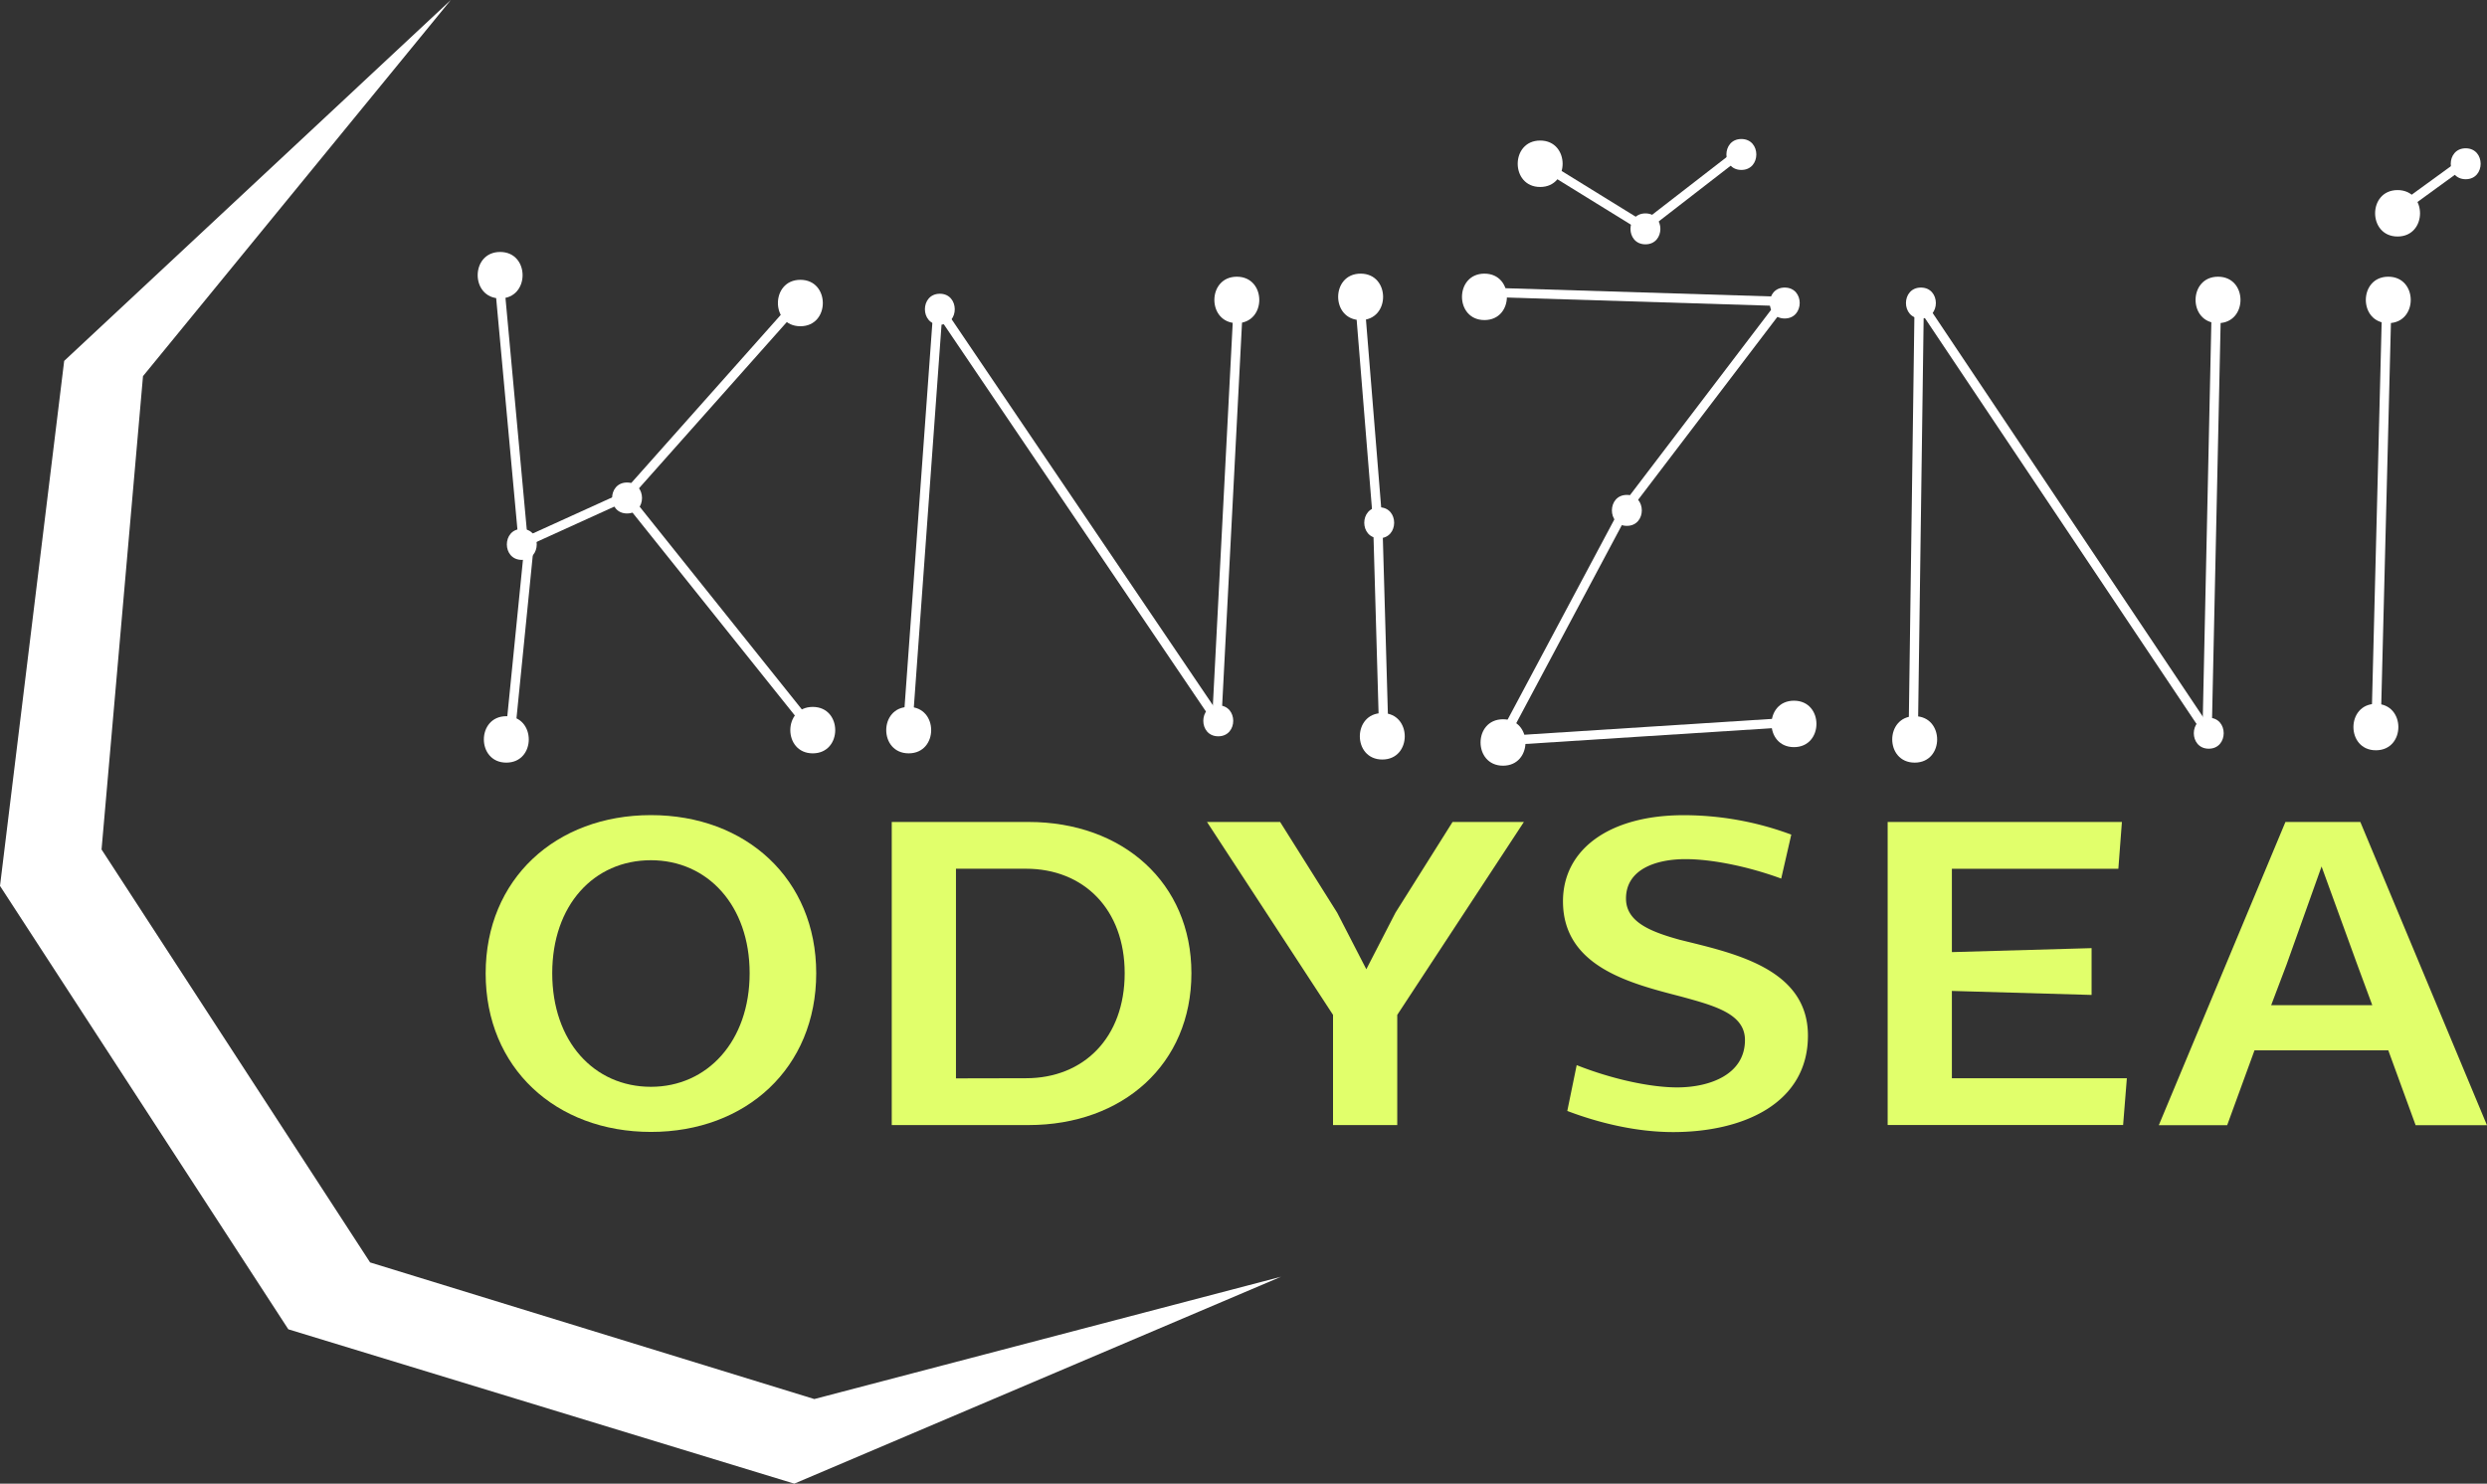 <svg xmlns="http://www.w3.org/2000/svg" viewBox="0 0 664.18 396.29"><rect x="0" y="0" width="664.18" height="396.29" fill="#333333" stroke="none"/><defs><style>.cls-1{fill:#e1ff6b;}.cls-2{fill:#fff;}</style></defs><title>Asset 4</title><g id="Layer_2" data-name="Layer 2"><g id="Layer_1-2" data-name="Layer 1"><path class="cls-1" d="M173.84,217.72c25.4,0,44.14,17.08,44.14,42.23,0,25.31-18.74,42.39-44.14,42.39S129.7,285.26,129.7,260C129.7,234.8,148.43,217.72,173.84,217.72Zm0,72.57c15.08,0,26.36-12.19,26.36-30.34s-11.28-30.18-26.36-30.18c-15.25,0-26.36,12-26.36,30.18S158.59,290.29,173.84,290.29Z"/><path class="cls-1" d="M238.15,219.55h36.52c25.25,0,43.51,16.32,43.51,40.4,0,24.24-18.26,40.56-43.51,40.56H238.15ZM274,288c15.41,0,26.36-10.83,26.36-28.06,0-17.07-10.95-27.9-26.36-27.9H255.3v56Z"/><path class="cls-1" d="M356,271.08l-33.66-51.53h19.53l15.24,24.24,7.78,15.1,7.78-15.1,15.25-24.24h19.05l-33.82,51.53v29.43H356Z"/><path class="cls-1" d="M421.07,284.5c9.21,3.66,19.53,5.95,26.84,5.95,8.57,0,18.1-3.36,18.1-12.66,0-7-8.1-9.15-17-11.59-13.5-3.5-31.6-7.92-31.6-25.46,0-13.87,12.39-23,32.23-23a82.47,82.47,0,0,1,28.74,5.19l-2.69,11.74c-8.74-3.21-18.42-5.19-25.57-5.19-7.94,0-15.88,2.75-15.88,10.52,0,6.25,6.51,8.84,14.29,11,14,3.51,34.3,7.47,34.3,25.61s-17.31,25.77-36,25.77c-9.85,0-19.85-2.44-28.27-5.64Z"/><path class="cls-1" d="M504.12,219.55h62.56l-.95,12.5H521.27v22.26l37.31-1.06v12.5l-37.31-1.07V288H568l-1,12.5H504.12Z"/><path class="cls-1" d="M610.35,219.55h20l33.82,81H645.12l-7.3-20H602.09l-7.3,20H576.53Zm-3.81,48.94h27l-4-10.82L620,231.44l-9.36,26.23Z"/><path class="cls-2" d="M38.19,100.47,120.4,0,17.14,96.4,0,236.63,77,355.06l135.12,41.23,130-55.27L217.47,373.69,98.84,337.2,27.12,226.9Z"/><path class="cls-2" d="M133.57,67.3c-8,0-8,12.4,0,12.4S141.56,67.3,133.57,67.3Z"/><path class="cls-2" d="M135.22,191.3c-8,0-8,12.4,0,12.4S143.21,191.3,135.22,191.3Z"/><path class="cls-2" d="M213.75,74.74c-8,0-8,12.4,0,12.4S221.74,74.74,213.75,74.74Z"/><path class="cls-2" d="M217.06,188.82c-8,0-8,12.4,0,12.4S225.05,188.82,217.06,188.82Z"/><path class="cls-2" d="M242.68,188.82c-8,0-8,12.4,0,12.4S250.68,188.82,242.68,188.82Z"/><path class="cls-2" d="M330.31,73.91c-8,0-8,12.4,0,12.4S338.3,73.91,330.31,73.91Z"/><path class="cls-2" d="M363.37,73.09c-8,0-8,12.4,0,12.4S371.37,73.09,363.37,73.09Z"/><path class="cls-2" d="M369.16,190.47c-8,0-8,12.4,0,12.4S377.15,190.47,369.16,190.47Z"/><path class="cls-2" d="M396.44,73.09c-8,0-8,12.4,0,12.4S404.43,73.09,396.44,73.09Z"/><path class="cls-2" d="M401.4,192.12c-8,0-8,12.4,0,12.4S409.39,192.12,401.4,192.12Z"/><path class="cls-2" d="M479.1,187.16c-8,0-8,12.4,0,12.4S487.1,187.16,479.1,187.16Z"/><path class="cls-2" d="M411.32,37.54c-8,0-8,12.4,0,12.4S419.31,37.54,411.32,37.54Z"/><path class="cls-2" d="M511.34,191.3c-8,0-8,12.4,0,12.4S519.33,191.3,511.34,191.3Z"/><path class="cls-2" d="M592.35,73.91c-8,0-8,12.4,0,12.4S600.35,73.91,592.35,73.91Z"/><path class="cls-2" d="M634.51,188c-8,0-8,12.4,0,12.4S642.51,188,634.51,188Z"/><path class="cls-2" d="M637.82,73.91c-8,0-8,12.4,0,12.4S645.81,73.91,637.82,73.91Z"/><path class="cls-2" d="M640.3,50.77c-8,0-8,12.4,0,12.4S648.29,50.77,640.3,50.77Z"/><path class="cls-2" d="M139.35,141.28c-5.32,0-5.32,8.27,0,8.27S144.68,141.28,139.35,141.28Z"/><path class="cls-2" d="M167.46,128.88c-5.32,0-5.33,8.27,0,8.27S172.79,128.88,167.46,128.88Z"/><path class="cls-2" d="M251,78.46c-5.32,0-5.33,8.27,0,8.27S256.28,78.46,251,78.46Z"/><path class="cls-2" d="M325.35,188.4c-5.32,0-5.33,8.27,0,8.27S330.68,188.4,325.35,188.4Z"/><path class="cls-2" d="M368.33,135.5c-5.32,0-5.32,8.26,0,8.26S373.66,135.5,368.33,135.5Z"/><path class="cls-2" d="M476.62,76.81c-5.31,0-5.32,8.26,0,8.26S482,76.81,476.62,76.81Z"/><path class="cls-2" d="M434.47,132.19c-5.32,0-5.33,8.27,0,8.27S439.79,132.19,434.47,132.19Z"/><path class="cls-2" d="M439.43,57c-5.32,0-5.33,8.26,0,8.26S444.75,57,439.43,57Z"/><path class="cls-2" d="M465.05,37.13c-5.32,0-5.33,8.26,0,8.26S470.38,37.13,465.05,37.13Z"/><path class="cls-2" d="M513,76.81c-5.32,0-5.33,8.26,0,8.26S518.32,76.81,513,76.81Z"/><path class="cls-2" d="M589.87,191.71c-5.31,0-5.32,8.27,0,8.27S595.2,191.71,589.87,191.71Z"/><path class="cls-2" d="M658.49,39.61c-5.32,0-5.33,8.26,0,8.26S663.81,39.61,658.49,39.61Z"/><rect class="cls-2" x="111.13" y="169.8" width="52.31" height="2.48" transform="matrix(0.1, -1, 1, 0.1, -46.03, 291.45)"/><rect class="cls-2" x="138.42" y="137.56" width="29.97" height="2.48" transform="translate(-43.68 75.9) rotate(-24.44)"/><rect class="cls-2" x="434.88" y="39.17" width="2.48" height="80.22" transform="translate(343.39 512.74) rotate(-88.23)"/><rect class="cls-2" x="135.22" y="72.93" width="2.48" height="72.22" transform="translate(-9.41 12.95) rotate(-5.25)"/><rect class="cls-2" x="155.35" y="105.32" width="69.68" height="2.48" transform="translate(-15.82 177.91) rotate(-48.36)"/><rect class="cls-2" x="190.61" y="123.91" width="2.48" height="79.4" transform="translate(-60.16 155.7) rotate(-38.66)"/><rect class="cls-2" x="189.22" y="137.98" width="114.38" height="2.48" transform="translate(89.76 374.93) rotate(-85.86)"/><rect class="cls-2" x="286.5" y="70.78" width="2.48" height="132.75" transform="translate(-27.43 184.82) rotate(-34.09)"/><rect class="cls-2" x="271.95" y="135.08" width="111.75" height="2.48" transform="translate(174.73 456.66) rotate(-87.03)"/><rect class="cls-2" x="364.2" y="77.95" width="2.48" height="61.37" transform="translate(-7.58 29.89) rotate(-4.63)"/><rect class="cls-2" x="367.51" y="139.21" width="2.48" height="57.89" transform="translate(-4.65 10.6) rotate(-1.64)"/><rect class="cls-2" x="420.33" y="106.98" width="69.61" height="2.48" transform="translate(93.36 404.83) rotate(-52.72)"/><rect class="cls-2" x="382.39" y="165.67" width="70.26" height="2.48" transform="translate(73.83 456.84) rotate(-61.94)"/><rect class="cls-2" x="400.91" y="194.19" width="77.86" height="2.48" transform="translate(-11.57 28.44) rotate(-3.66)"/><rect class="cls-2" x="423.72" y="35.49" width="2.48" height="33.03" transform="translate(157.39 386.23) rotate(-58.3)"/><rect class="cls-2" x="435.62" y="49.53" width="32.41" height="2.48" transform="translate(63.47 287.21) rotate(-37.75)"/><rect class="cls-2" x="453.06" y="137.98" width="117.4" height="2.48" transform="translate(365.48 649) rotate(-89.21)"/><rect class="cls-2" x="549.78" y="68.85" width="2.48" height="138.25" transform="translate(16.32 329.71) rotate(-33.79)"/><rect class="cls-2" x="532.82" y="136.32" width="115.76" height="2.48" transform="translate(440.38 725.15) rotate(-88.76)"/><rect class="cls-2" x="577.87" y="136.53" width="116.18" height="2.48" transform="translate(482.16 770.04) rotate(-88.55)"/><rect class="cls-2" x="637.74" y="48.7" width="22.49" height="2.48" transform="translate(94.72 391.21) rotate(-36.02)"/></g></g></svg>